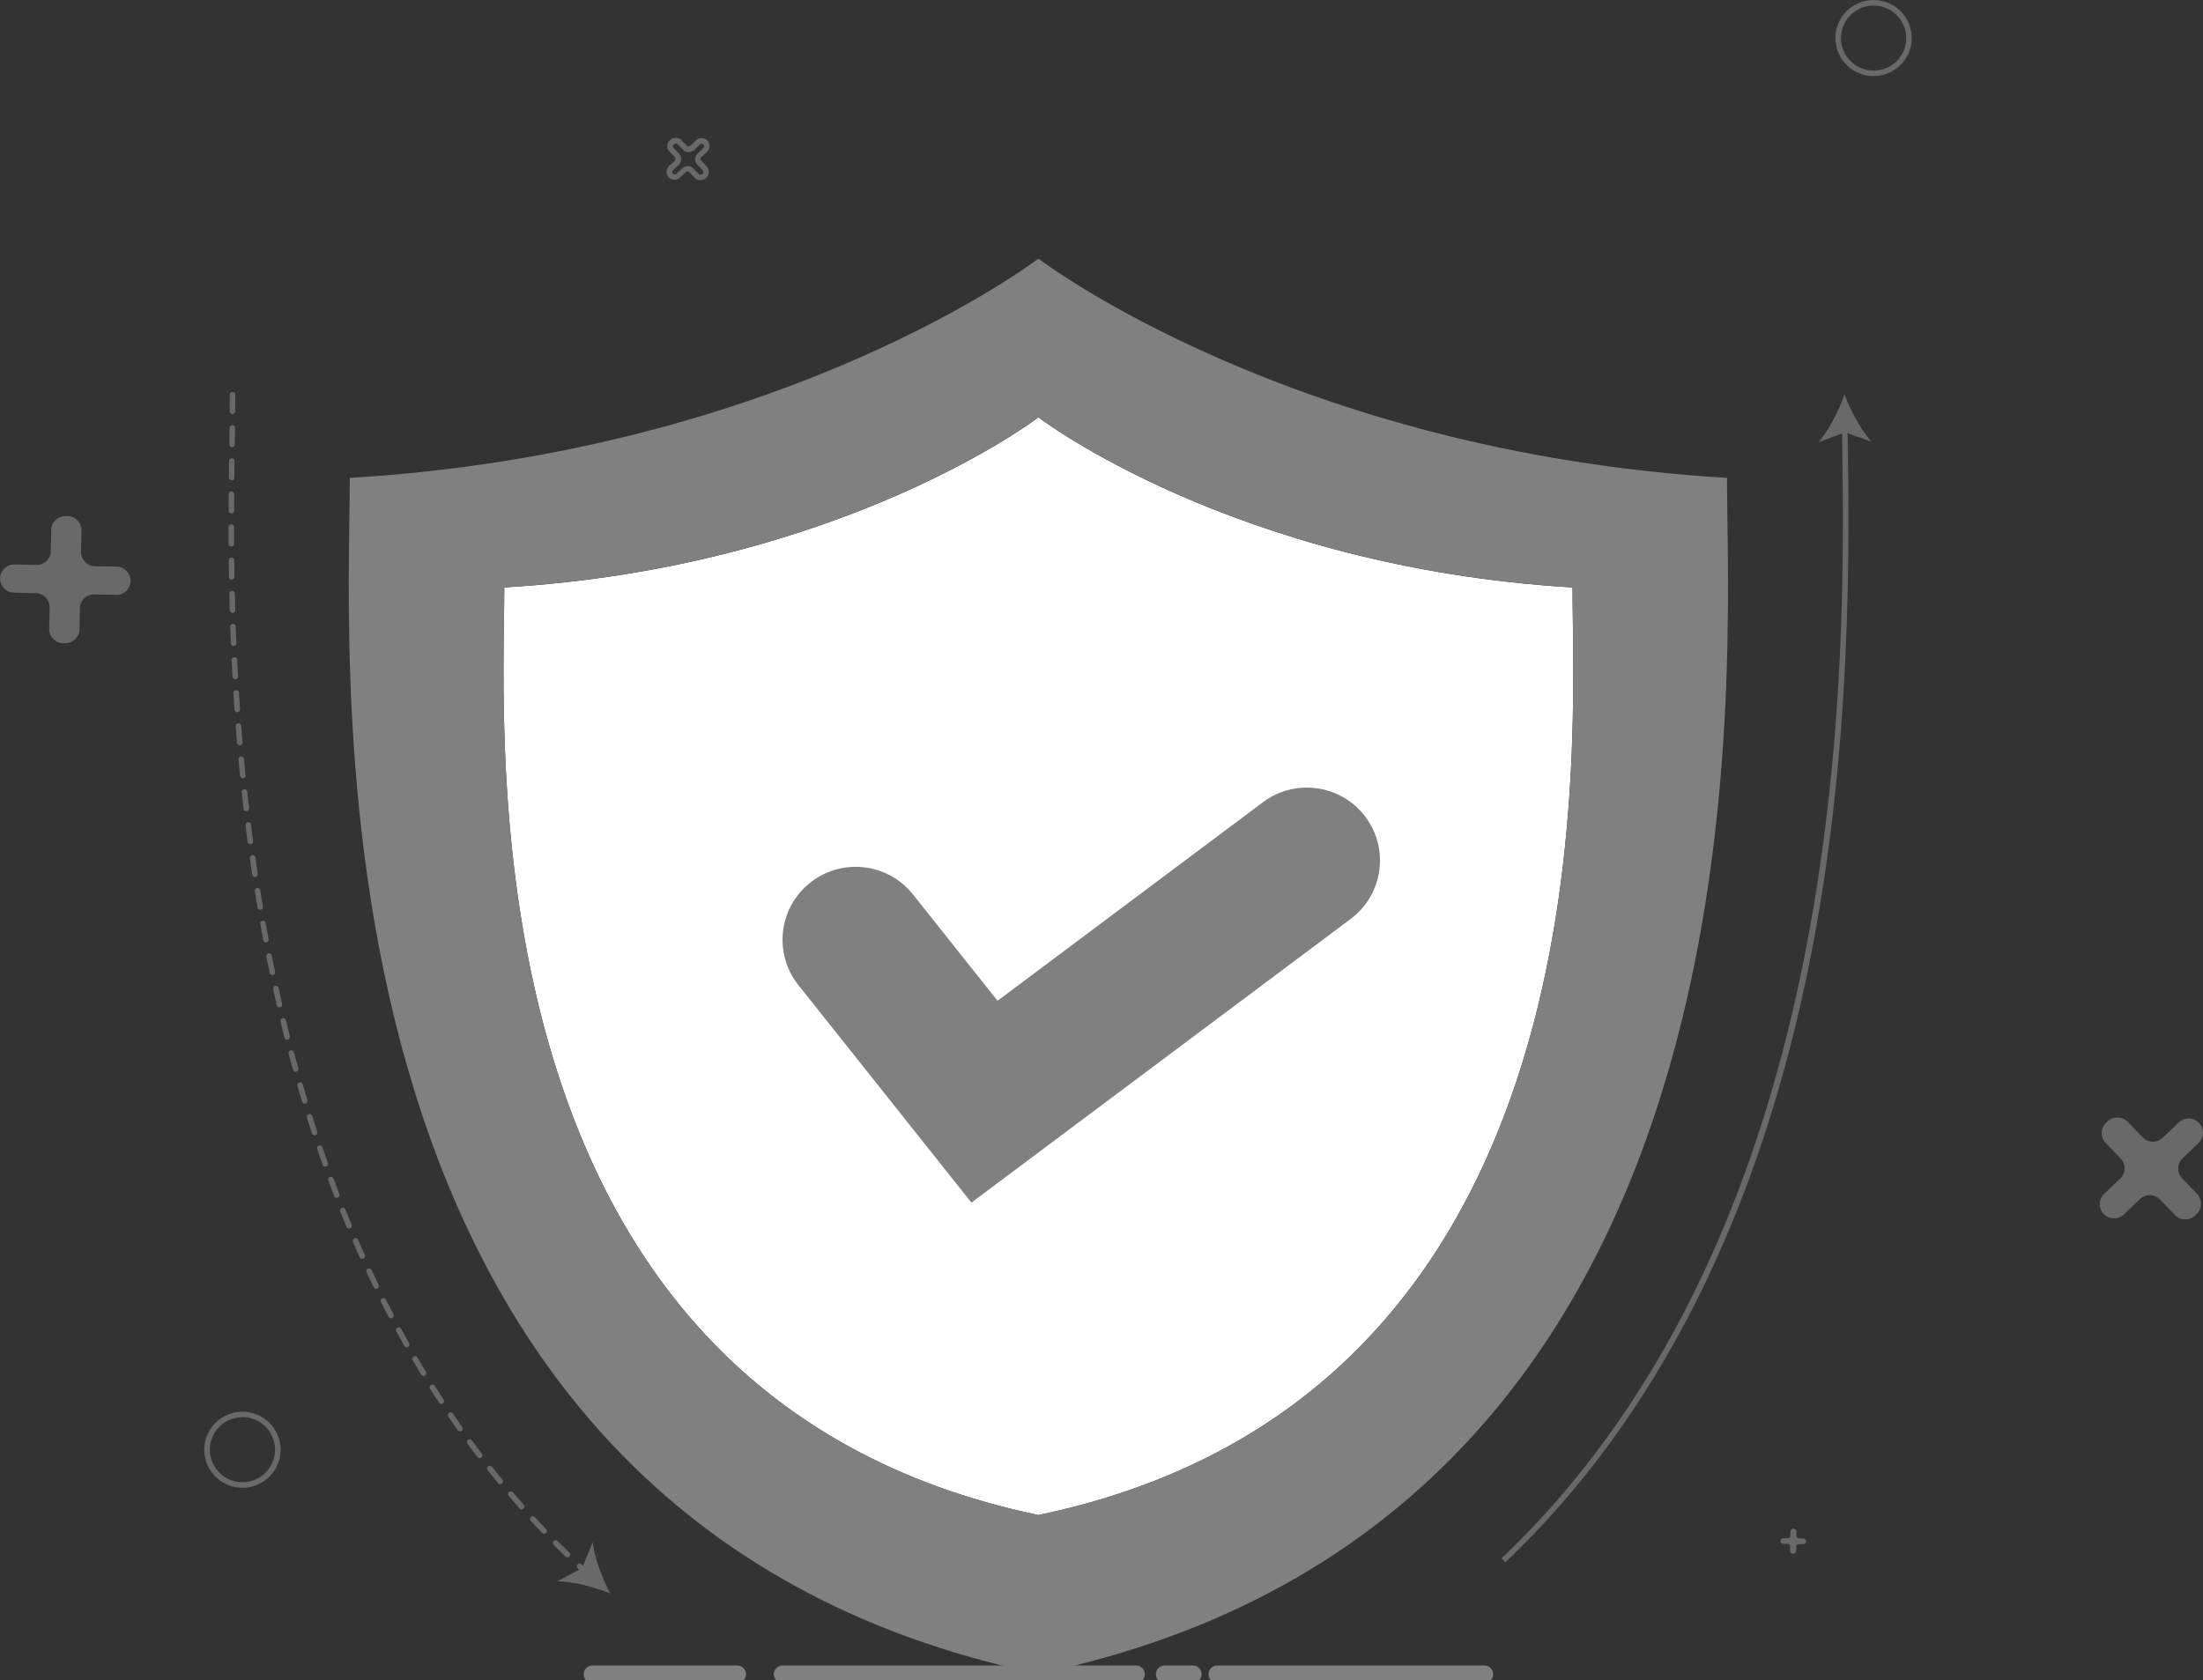 <svg width="253" height="193" viewBox="0 0 253 193" fill="none" xmlns="http://www.w3.org/2000/svg">
<rect x="0" y="0" width="253" height="193" fill="#333333" stroke="none"/>
<g clip-path="url(#clip0_500_3079)">
<path d="M180.591 67.483C141.754 65.175 119.253 47.945 119.253 47.945C119.253 47.945 96.758 65.168 57.914 67.483C57.914 84.888 52.819 160.187 119.253 174.042C185.68 160.187 180.591 84.888 180.591 67.483Z" fill="white"/>
<path d="M198.335 54.896C148.257 51.92 119.253 29.709 119.253 29.709C119.253 29.709 90.248 51.92 40.171 54.896C40.171 77.336 33.606 174.413 119.253 192.278C204.899 174.42 198.335 77.336 198.335 54.896ZM119.253 174.029C52.819 160.173 57.914 84.875 57.914 67.469C96.751 65.161 119.253 47.931 119.253 47.931C119.253 47.931 141.747 65.154 180.591 67.469C180.591 84.875 185.687 160.173 119.253 174.029Z" fill="#808080"/>
<path d="M111.565 138.151L91.689 113.16C88.807 109.536 89.416 104.265 93.05 101.39C96.684 98.515 101.969 99.122 104.845 102.746L114.563 114.962L145.049 92.15C148.758 89.377 154.022 90.126 156.804 93.824C159.585 97.523 158.834 102.773 155.126 105.554L111.558 138.151H111.565Z" fill="#808080"/>
<g opacity="0.7">
<path d="M241.657 137.132L243.485 135.384C244.141 134.756 244.161 133.717 243.532 133.069L241.827 131.294C241.197 130.639 241.218 129.607 241.874 128.979L242.036 128.824C242.693 128.196 243.728 128.217 244.358 128.871L246.063 130.646C246.692 131.301 247.734 131.321 248.384 130.693L250.211 128.946C250.868 128.318 251.903 128.338 252.532 128.993C253.162 129.647 253.141 130.68 252.485 131.308L250.658 133.056C250.001 133.683 249.981 134.723 250.611 135.371L252.316 137.146C252.945 137.8 252.925 138.833 252.269 139.46L252.099 139.622C251.443 140.25 250.408 140.23 249.778 139.575L248.073 137.8C247.443 137.145 246.401 137.125 245.752 137.753L243.925 139.501C243.268 140.129 242.233 140.108 241.603 139.454C240.974 138.799 240.994 137.76 241.651 137.139L241.657 137.132Z" fill="url(#paint0_linear_500_3079)"/>
<path d="M80.435 20.706H80.415C80.171 20.706 79.941 20.605 79.772 20.422L79.156 19.781C79.102 19.727 79.034 19.7 78.96 19.694C78.852 19.694 78.818 19.721 78.764 19.768L78.1 20.402C77.735 20.753 77.16 20.74 76.808 20.375C76.639 20.2 76.551 19.97 76.551 19.727C76.551 19.484 76.659 19.255 76.828 19.086L77.491 18.452C77.6 18.344 77.606 18.175 77.498 18.06L76.882 17.419C76.531 17.055 76.544 16.481 76.909 16.13L76.97 16.076C77.336 15.732 77.911 15.739 78.263 16.103L78.879 16.744C78.987 16.852 79.163 16.859 79.271 16.751L79.934 16.117C80.11 15.948 80.334 15.853 80.584 15.86C80.828 15.86 81.058 15.961 81.227 16.144C81.396 16.319 81.484 16.549 81.484 16.791C81.484 17.035 81.376 17.264 81.2 17.433L80.537 18.067C80.483 18.121 80.456 18.189 80.456 18.263C80.456 18.337 80.483 18.404 80.53 18.459L81.146 19.1C81.315 19.275 81.403 19.505 81.403 19.748C81.403 19.991 81.301 20.22 81.125 20.389L81.064 20.449C80.895 20.611 80.672 20.699 80.435 20.699V20.706ZM78.96 19.066H78.98C79.224 19.066 79.454 19.167 79.623 19.349L80.239 19.991C80.293 20.044 80.361 20.072 80.435 20.078C80.496 20.078 80.577 20.051 80.631 20.004L80.692 19.943C80.746 19.896 80.773 19.822 80.773 19.754C80.773 19.68 80.746 19.613 80.699 19.559L80.083 18.917C79.914 18.742 79.826 18.512 79.833 18.27C79.833 18.027 79.941 17.797 80.117 17.635L80.78 17.001C80.834 16.947 80.862 16.879 80.862 16.805C80.862 16.731 80.834 16.663 80.787 16.609C80.733 16.555 80.665 16.528 80.591 16.522C80.523 16.522 80.449 16.549 80.395 16.596L79.731 17.23C79.366 17.574 78.791 17.568 78.439 17.203L77.823 16.562C77.715 16.454 77.539 16.447 77.43 16.555L77.37 16.609C77.261 16.717 77.255 16.893 77.363 17.001L77.979 17.642C78.331 18.006 78.317 18.58 77.952 18.931L77.288 19.565C77.234 19.619 77.207 19.687 77.207 19.761C77.207 19.835 77.234 19.903 77.282 19.957C77.336 20.011 77.403 20.038 77.478 20.044C77.546 20.044 77.62 20.017 77.674 19.97L78.337 19.336C78.507 19.174 78.73 19.079 78.967 19.079L78.96 19.066Z" fill="url(#paint1_linear_500_3079)"/>
<path d="M13.345 68.333L10.834 68.279C9.934 68.259 9.19 68.974 9.176 69.865L9.129 72.302C9.108 73.199 8.364 73.908 7.471 73.888H7.241C6.34 73.867 5.63 73.125 5.65 72.227L5.698 69.791C5.718 68.893 5.001 68.151 4.107 68.137L1.603 68.083C0.703 68.063 -0.007 67.321 0.013 66.43C0.033 65.532 0.778 64.824 1.671 64.844L4.175 64.898C5.075 64.918 5.819 64.203 5.833 63.312L5.88 60.876C5.901 59.978 6.645 59.269 7.538 59.289H7.768C8.668 59.31 9.379 60.052 9.359 60.95L9.311 63.386C9.291 64.284 10.008 65.026 10.902 65.04L13.405 65.094C14.306 65.114 15.016 65.856 14.996 66.747C14.976 67.645 14.231 68.353 13.338 68.34L13.345 68.333Z" fill="url(#paint2_linear_500_3079)"/>
<path d="M215.164 8.747C214.758 8.747 214.352 8.693 213.946 8.571C211.625 7.903 210.285 5.473 210.955 3.159C211.28 2.038 212.024 1.107 213.053 0.547C214.081 -0.014 215.259 -0.148 216.389 0.175C218.71 0.844 220.05 3.273 219.38 5.588C218.825 7.498 217.066 8.74 215.171 8.74L215.164 8.747ZM215.164 0.634C214.541 0.634 213.926 0.79 213.364 1.1C212.484 1.579 211.848 2.376 211.571 3.334C211.293 4.292 211.401 5.305 211.889 6.175C212.369 7.053 213.168 7.687 214.129 7.964C216.105 8.537 218.196 7.397 218.771 5.419C219.346 3.442 218.203 1.363 216.22 0.79C215.875 0.688 215.523 0.641 215.171 0.641L215.164 0.634Z" fill="url(#paint3_linear_500_3079)"/>
<path d="M27.847 170.911C27.434 170.911 27.021 170.85 26.622 170.735C24.301 170.067 22.961 167.637 23.631 165.322C24.307 163.008 26.744 161.671 29.065 162.339C31.386 163.008 32.726 165.437 32.056 167.752C31.731 168.872 30.987 169.804 29.958 170.364C29.302 170.722 28.577 170.911 27.853 170.911H27.847ZM27.847 162.798C26.222 162.798 24.72 163.865 24.246 165.491C23.671 167.469 24.815 169.547 26.798 170.121C27.759 170.398 28.774 170.29 29.647 169.804C30.526 169.325 31.163 168.528 31.44 167.57C32.015 165.592 30.872 163.514 28.889 162.94C28.544 162.839 28.192 162.792 27.847 162.792V162.798Z" fill="url(#paint4_linear_500_3079)"/>
<path d="M67.199 180.818C67.124 180.818 67.043 180.791 66.982 180.737C66.766 180.541 66.549 180.339 66.339 180.143C66.21 180.022 66.204 179.826 66.326 179.698C66.447 179.569 66.644 179.563 66.772 179.684C66.982 179.88 67.199 180.082 67.415 180.278C67.544 180.4 67.55 180.595 67.435 180.724C67.374 180.791 67.287 180.825 67.199 180.825V180.818ZM65.175 178.908C65.094 178.908 65.013 178.881 64.952 178.82C64.492 178.375 64.038 177.929 63.592 177.477C63.47 177.356 63.47 177.153 63.592 177.025C63.713 176.904 63.916 176.904 64.038 177.025C64.485 177.471 64.931 177.916 65.392 178.361C65.52 178.483 65.52 178.685 65.392 178.807C65.331 178.868 65.25 178.901 65.162 178.901L65.175 178.908ZM62.489 176.202C62.407 176.202 62.319 176.168 62.258 176.101C61.819 175.642 61.386 175.176 60.952 174.703C60.831 174.575 60.844 174.373 60.973 174.258C61.101 174.143 61.304 174.15 61.419 174.278C61.846 174.744 62.279 175.203 62.719 175.662C62.84 175.79 62.834 175.993 62.705 176.107C62.644 176.168 62.563 176.195 62.489 176.195V176.202ZM59.91 173.394C59.822 173.394 59.734 173.36 59.673 173.286C59.254 172.807 58.834 172.328 58.422 171.842C58.306 171.707 58.327 171.511 58.455 171.396C58.591 171.282 58.794 171.302 58.902 171.43C59.315 171.909 59.727 172.389 60.147 172.868C60.262 172.996 60.249 173.198 60.12 173.313C60.059 173.367 59.985 173.394 59.91 173.394ZM57.44 170.492C57.346 170.492 57.258 170.452 57.197 170.377C56.791 169.885 56.391 169.385 55.999 168.886C55.891 168.751 55.911 168.548 56.053 168.44C56.188 168.332 56.391 168.353 56.5 168.494C56.892 168.987 57.291 169.487 57.691 169.972C57.799 170.107 57.785 170.31 57.643 170.418C57.582 170.465 57.515 170.492 57.44 170.492ZM55.078 167.502C54.984 167.502 54.889 167.462 54.828 167.374C54.442 166.868 54.063 166.355 53.684 165.842C53.583 165.7 53.61 165.505 53.752 165.397C53.894 165.295 54.09 165.322 54.199 165.464C54.571 165.977 54.95 166.483 55.336 166.989C55.444 167.131 55.417 167.327 55.275 167.435C55.214 167.475 55.146 167.502 55.085 167.502H55.078ZM52.825 164.432C52.723 164.432 52.629 164.384 52.568 164.297C52.202 163.777 51.837 163.25 51.478 162.724C51.377 162.582 51.417 162.38 51.566 162.285C51.708 162.184 51.911 162.225 52.006 162.366C52.365 162.886 52.723 163.412 53.089 163.925C53.19 164.067 53.157 164.27 53.014 164.371C52.96 164.411 52.893 164.432 52.832 164.432H52.825ZM50.68 161.28C50.578 161.28 50.477 161.233 50.416 161.138C50.064 160.605 49.719 160.072 49.38 159.532C49.286 159.383 49.333 159.188 49.482 159.093C49.631 158.999 49.827 159.046 49.922 159.194C50.26 159.728 50.605 160.261 50.95 160.794C51.045 160.942 51.005 161.138 50.856 161.233C50.801 161.266 50.741 161.287 50.68 161.287V161.28ZM48.643 158.061C48.535 158.061 48.433 158.007 48.372 157.905C48.041 157.359 47.716 156.812 47.391 156.265C47.303 156.117 47.35 155.921 47.506 155.833C47.655 155.746 47.851 155.793 47.939 155.948C48.257 156.495 48.582 157.041 48.913 157.581C49.002 157.73 48.954 157.926 48.805 158.02C48.751 158.054 48.697 158.067 48.643 158.067V158.061ZM46.714 154.774C46.606 154.774 46.498 154.713 46.437 154.612C46.125 154.058 45.814 153.498 45.51 152.938C45.428 152.783 45.483 152.594 45.638 152.506C45.794 152.425 45.983 152.479 46.071 152.634C46.376 153.188 46.68 153.741 46.992 154.295C47.08 154.45 47.025 154.639 46.87 154.727C46.822 154.754 46.768 154.767 46.714 154.767V154.774ZM44.901 151.433C44.785 151.433 44.677 151.372 44.616 151.264C44.325 150.704 44.034 150.137 43.75 149.57C43.669 149.415 43.736 149.226 43.892 149.145C44.048 149.064 44.237 149.132 44.319 149.287C44.603 149.847 44.894 150.414 45.185 150.974C45.266 151.129 45.205 151.318 45.049 151.399C45.002 151.426 44.955 151.433 44.901 151.433ZM43.195 148.045C43.08 148.045 42.965 147.978 42.911 147.87C42.633 147.296 42.363 146.722 42.092 146.149C42.018 145.987 42.092 145.798 42.248 145.73C42.41 145.656 42.593 145.73 42.667 145.885C42.931 146.459 43.202 147.026 43.479 147.593C43.554 147.748 43.493 147.944 43.331 148.018C43.283 148.038 43.236 148.052 43.195 148.052V148.045ZM41.591 144.603C41.469 144.603 41.355 144.536 41.3 144.414C41.043 143.834 40.786 143.253 40.536 142.673C40.468 142.511 40.536 142.322 40.705 142.254C40.867 142.187 41.057 142.254 41.124 142.423C41.375 143.004 41.632 143.577 41.889 144.158C41.964 144.32 41.889 144.509 41.727 144.576C41.686 144.596 41.639 144.603 41.598 144.603H41.591ZM40.082 141.121C39.96 141.121 39.839 141.046 39.791 140.925C39.548 140.338 39.311 139.751 39.074 139.163C39.006 139.001 39.087 138.819 39.25 138.752C39.412 138.684 39.602 138.765 39.663 138.927C39.9 139.514 40.136 140.095 40.38 140.682C40.448 140.844 40.373 141.033 40.211 141.094C40.17 141.107 40.13 141.121 40.089 141.121H40.082ZM38.675 137.598C38.546 137.598 38.424 137.523 38.377 137.395C38.147 136.801 37.923 136.207 37.707 135.607C37.646 135.445 37.727 135.263 37.896 135.202C38.059 135.141 38.242 135.222 38.303 135.391C38.526 135.985 38.742 136.579 38.972 137.173C39.033 137.334 38.952 137.517 38.79 137.584C38.749 137.598 38.715 137.604 38.675 137.604V137.598ZM37.355 134.021C37.227 134.021 37.098 133.94 37.057 133.812C36.847 133.211 36.638 132.61 36.435 132.01C36.381 131.841 36.468 131.665 36.631 131.605C36.793 131.551 36.976 131.638 37.037 131.8C37.24 132.401 37.45 132.995 37.66 133.596C37.721 133.764 37.633 133.94 37.463 134C37.429 134.014 37.396 134.021 37.355 134.021ZM36.13 130.417C35.995 130.417 35.873 130.329 35.826 130.201C35.629 129.593 35.433 128.986 35.244 128.385C35.19 128.217 35.284 128.041 35.453 127.987C35.623 127.933 35.799 128.028 35.853 128.196C36.042 128.797 36.232 129.404 36.435 130.005C36.489 130.174 36.401 130.349 36.232 130.403C36.198 130.417 36.164 130.417 36.13 130.417ZM34.993 126.779C34.858 126.779 34.729 126.691 34.689 126.55C34.506 125.942 34.33 125.328 34.154 124.721C34.107 124.552 34.202 124.376 34.371 124.329C34.54 124.282 34.716 124.376 34.763 124.545C34.939 125.153 35.115 125.76 35.298 126.367C35.345 126.536 35.25 126.712 35.081 126.766C35.054 126.772 35.02 126.779 34.993 126.779ZM33.944 123.121C33.802 123.121 33.674 123.027 33.64 122.885C33.471 122.271 33.308 121.657 33.146 121.043C33.098 120.874 33.2 120.698 33.376 120.658C33.545 120.617 33.721 120.712 33.762 120.887C33.924 121.501 34.087 122.109 34.256 122.723C34.303 122.892 34.202 123.067 34.032 123.114C34.005 123.121 33.978 123.128 33.951 123.128L33.944 123.121ZM32.977 119.436C32.834 119.436 32.706 119.342 32.665 119.193C32.51 118.572 32.361 117.958 32.212 117.337C32.171 117.169 32.28 116.993 32.449 116.953C32.618 116.912 32.794 117.02 32.834 117.189C32.983 117.803 33.132 118.417 33.288 119.038C33.328 119.207 33.227 119.382 33.058 119.423C33.031 119.423 33.004 119.429 32.983 119.429L32.977 119.436ZM32.09 115.731C31.948 115.731 31.813 115.63 31.779 115.481C31.637 114.86 31.495 114.24 31.366 113.619C31.325 113.45 31.441 113.281 31.61 113.241C31.786 113.2 31.948 113.315 31.989 113.484C32.124 114.105 32.259 114.719 32.401 115.34C32.442 115.508 32.334 115.684 32.165 115.718C32.138 115.718 32.117 115.724 32.097 115.724L32.09 115.731ZM31.278 112.006C31.129 112.006 31.001 111.904 30.967 111.749C30.838 111.122 30.71 110.501 30.588 109.88C30.554 109.711 30.669 109.542 30.838 109.509C31.014 109.475 31.177 109.59 31.21 109.758C31.332 110.379 31.461 111 31.589 111.621C31.623 111.79 31.515 111.958 31.346 111.999C31.325 111.999 31.305 111.999 31.278 111.999V112.006ZM30.54 108.267C30.392 108.267 30.256 108.159 30.229 108.01C30.114 107.383 29.999 106.755 29.884 106.134C29.85 105.959 29.965 105.797 30.141 105.77C30.31 105.736 30.48 105.851 30.507 106.026C30.615 106.647 30.73 107.275 30.845 107.896C30.879 108.071 30.764 108.233 30.588 108.267C30.567 108.267 30.547 108.267 30.527 108.267H30.54ZM29.877 104.514C29.722 104.514 29.593 104.406 29.566 104.251C29.458 103.623 29.356 102.996 29.261 102.368C29.234 102.193 29.356 102.031 29.525 102.004C29.695 101.977 29.864 102.091 29.891 102.267C29.992 102.888 30.094 103.515 30.195 104.143C30.222 104.319 30.107 104.481 29.931 104.508C29.911 104.508 29.898 104.508 29.877 104.508V104.514ZM29.282 100.748C29.126 100.748 28.991 100.634 28.97 100.478C28.876 99.851 28.788 99.216 28.7 98.589C28.673 98.413 28.794 98.251 28.97 98.231C29.14 98.204 29.302 98.326 29.329 98.501C29.417 99.129 29.505 99.756 29.6 100.384C29.627 100.559 29.505 100.721 29.336 100.742C29.322 100.742 29.302 100.742 29.288 100.742L29.282 100.748ZM28.754 96.976C28.598 96.976 28.463 96.861 28.436 96.699C28.355 96.065 28.273 95.437 28.199 94.809C28.179 94.634 28.3 94.479 28.476 94.458C28.646 94.431 28.808 94.56 28.828 94.735C28.903 95.363 28.984 95.99 29.065 96.625C29.085 96.8 28.964 96.956 28.788 96.983C28.774 96.983 28.761 96.983 28.747 96.983L28.754 96.976ZM28.287 93.196C28.125 93.196 27.989 93.075 27.969 92.913C27.894 92.278 27.827 91.644 27.759 91.016C27.739 90.841 27.867 90.686 28.043 90.665C28.212 90.645 28.375 90.773 28.395 90.949C28.463 91.576 28.531 92.204 28.605 92.839C28.625 93.014 28.497 93.169 28.328 93.189C28.314 93.189 28.3 93.189 28.294 93.189L28.287 93.196ZM27.881 89.41C27.718 89.41 27.583 89.289 27.563 89.127C27.502 88.492 27.441 87.858 27.387 87.23C27.373 87.055 27.502 86.9 27.678 86.886C27.84 86.873 28.009 87.001 28.023 87.176C28.077 87.804 28.138 88.438 28.199 89.073C28.212 89.248 28.091 89.403 27.915 89.417C27.901 89.417 27.894 89.417 27.881 89.417V89.41ZM27.536 85.617C27.373 85.617 27.231 85.489 27.218 85.327C27.164 84.693 27.116 84.058 27.069 83.424C27.055 83.248 27.184 83.1 27.36 83.086C27.536 83.073 27.685 83.201 27.705 83.377C27.752 84.004 27.8 84.639 27.854 85.273C27.867 85.448 27.739 85.604 27.563 85.617C27.556 85.617 27.543 85.617 27.536 85.617ZM27.245 81.817C27.082 81.817 26.94 81.689 26.927 81.521C26.886 80.879 26.846 80.245 26.805 79.617C26.791 79.442 26.927 79.293 27.103 79.28C27.272 79.273 27.427 79.401 27.441 79.577C27.482 80.204 27.522 80.839 27.563 81.473C27.576 81.649 27.441 81.797 27.265 81.811C27.258 81.811 27.252 81.811 27.245 81.811V81.817ZM27.015 78.018C26.846 78.018 26.703 77.89 26.697 77.721C26.663 77.08 26.629 76.445 26.602 75.818C26.595 75.642 26.73 75.494 26.906 75.487C27.076 75.48 27.231 75.615 27.238 75.791C27.265 76.418 27.299 77.053 27.333 77.694C27.34 77.869 27.211 78.018 27.035 78.031C27.035 78.031 27.021 78.031 27.015 78.031V78.018ZM26.832 74.212C26.663 74.212 26.521 74.076 26.514 73.908C26.487 73.267 26.467 72.632 26.439 72.005C26.439 71.829 26.568 71.681 26.744 71.674C26.92 71.654 27.069 71.802 27.076 71.978C27.096 72.605 27.123 73.24 27.15 73.881C27.157 74.056 27.021 74.205 26.846 74.212C26.846 74.212 26.839 74.212 26.832 74.212ZM26.703 70.405C26.534 70.405 26.392 70.27 26.385 70.095C26.365 69.454 26.352 68.819 26.338 68.191C26.338 68.016 26.473 67.874 26.649 67.867C26.846 67.867 26.974 68.002 26.974 68.178C26.988 68.805 27.008 69.44 27.021 70.081C27.021 70.257 26.886 70.405 26.71 70.405H26.703ZM26.615 66.599C26.439 66.599 26.297 66.457 26.297 66.288C26.284 65.64 26.277 65.006 26.27 64.378C26.27 64.203 26.412 64.061 26.582 64.054C26.751 64.047 26.9 64.196 26.906 64.371C26.913 64.999 26.92 65.633 26.933 66.275C26.933 66.45 26.798 66.592 26.622 66.599H26.615ZM26.575 62.785C26.399 62.785 26.257 62.644 26.257 62.468C26.257 61.82 26.257 61.186 26.25 60.558C26.25 60.383 26.392 60.241 26.568 60.241C26.744 60.241 26.886 60.383 26.886 60.558C26.886 61.179 26.886 61.814 26.893 62.462C26.893 62.637 26.751 62.779 26.575 62.779V62.785ZM26.575 58.979C26.399 58.979 26.257 58.837 26.257 58.662C26.257 58.014 26.257 57.38 26.264 56.759C26.264 56.583 26.406 56.441 26.582 56.441C26.758 56.441 26.9 56.583 26.9 56.759C26.9 57.38 26.893 58.014 26.893 58.662C26.893 58.837 26.751 58.979 26.575 58.979ZM26.602 55.173C26.426 55.173 26.284 55.031 26.284 54.855C26.284 54.201 26.297 53.566 26.304 52.952C26.304 52.777 26.446 52.642 26.622 52.642C26.798 52.642 26.94 52.79 26.933 52.966C26.927 53.58 26.92 54.214 26.913 54.869C26.913 55.044 26.771 55.186 26.595 55.186L26.602 55.173ZM26.649 51.366C26.473 51.366 26.331 51.218 26.338 51.042L26.365 49.139C26.365 48.964 26.507 48.829 26.683 48.829C26.859 48.829 27.001 48.977 26.994 49.153L26.967 51.056C26.967 51.231 26.825 51.366 26.649 51.366ZM26.697 47.56C26.521 47.56 26.379 47.411 26.379 47.243C26.385 46.568 26.392 45.933 26.392 45.339C26.392 45.164 26.534 45.022 26.71 45.022C26.886 45.022 27.028 45.164 27.028 45.339C27.028 45.933 27.028 46.568 27.015 47.249C27.015 47.425 26.873 47.567 26.697 47.567V47.56Z" fill="url(#paint5_linear_500_3079)"/>
<path d="M70.074 183.039C68.281 182.33 65.851 181.675 64.011 181.648L66.853 180.137L68.064 177.167C68.288 178.996 69.181 181.338 70.074 183.039Z" fill="url(#paint6_linear_500_3079)"/>
<path d="M172.889 179.468L172.449 179.009C212.823 140.588 211.909 75.258 211.564 50.664L211.544 49.166H212.18L212.2 50.651C212.376 62.975 212.694 85.914 207.903 110.103C202.056 139.582 190.281 162.92 172.889 179.468Z" fill="url(#paint7_linear_500_3079)"/>
<path d="M211.827 45.333C212.518 47.128 213.688 49.348 214.913 50.725L211.875 49.666L208.863 50.793C210.061 49.396 211.178 47.142 211.827 45.333Z" fill="url(#paint8_linear_500_3079)"/>
<path d="M207.098 177.383H206.604C206.428 177.369 206.279 177.511 206.279 177.687V178.166C206.265 178.341 206.116 178.483 205.94 178.476H205.893C205.717 178.476 205.575 178.328 205.582 178.152V177.673C205.595 177.498 205.453 177.349 205.277 177.349H204.783C204.607 177.336 204.465 177.187 204.472 177.012C204.472 176.836 204.621 176.694 204.797 176.701H205.291C205.467 176.715 205.616 176.573 205.616 176.398V175.918C205.629 175.743 205.778 175.601 205.954 175.608H206.001C206.177 175.608 206.319 175.756 206.313 175.932V176.411C206.299 176.586 206.441 176.735 206.617 176.735H207.111C207.287 176.748 207.429 176.897 207.422 177.072C207.422 177.248 207.274 177.39 207.098 177.383Z" fill="url(#paint9_linear_500_3079)"/>
</g>
<path d="M68.031 192.325H84.672" stroke="#808080" stroke-width="2" stroke-linecap="round" stroke-linejoin="round"/>
<path d="M133.748 192.325H136.996" stroke="#808080" stroke-width="2" stroke-linecap="round" stroke-linejoin="round"/>
<path d="M89.869 192.325H130.479" stroke="#808080" stroke-width="2" stroke-linecap="round" stroke-linejoin="round"/>
<path d="M139.791 192.325H170.48" stroke="#808080" stroke-width="2" stroke-linecap="round" stroke-linejoin="round"/>
</g>
<defs>
<linearGradient id="paint0_linear_500_3079" x1="241.145" y1="123.947" x2="252.991" y2="123.947" gradientUnits="userSpaceOnUse">
<stop offset="0.04" stop-color="#808080"/>
<stop offset="0.84" stop-color="#808080"/>
</linearGradient>
<linearGradient id="paint1_linear_500_3079" x1="76.551" y1="13.982" x2="81.484" y2="13.982" gradientUnits="userSpaceOnUse">
<stop offset="0.04" stop-color="#808080"/>
<stop offset="0.84" stop-color="#808080"/>
</linearGradient>
<linearGradient id="paint2_linear_500_3079" x1="0.013" y1="53.781" x2="14.996" y2="53.781" gradientUnits="userSpaceOnUse">
<stop offset="0.04" stop-color="#808080"/>
<stop offset="0.84" stop-color="#808080"/>
</linearGradient>
<linearGradient id="paint3_linear_500_3079" x1="210.782" y1="-3.297" x2="219.553" y2="-3.297" gradientUnits="userSpaceOnUse">
<stop offset="0.04" stop-color="#808080"/>
<stop offset="0.84" stop-color="#808080"/>
</linearGradient>
<linearGradient id="paint4_linear_500_3079" x1="23.458" y1="158.868" x2="32.228" y2="158.868" gradientUnits="userSpaceOnUse">
<stop offset="0.04" stop-color="#808080"/>
<stop offset="0.84" stop-color="#808080"/>
</linearGradient>
<linearGradient id="paint5_linear_500_3079" x1="26.25" y1="-6.219" x2="67.517" y2="-6.219" gradientUnits="userSpaceOnUse">
<stop offset="0.04" stop-color="#808080"/>
<stop offset="0.84" stop-color="#808080"/>
</linearGradient>
<linearGradient id="paint6_linear_500_3079" x1="64.011" y1="174.952" x2="70.074" y2="174.952" gradientUnits="userSpaceOnUse">
<stop offset="0.04" stop-color="#808080"/>
<stop offset="0.84" stop-color="#808080"/>
</linearGradient>
<linearGradient id="paint7_linear_500_3079" x1="172.449" y1="8.97926e-05" x2="212.281" y2="8.97926e-05" gradientUnits="userSpaceOnUse">
<stop offset="0.04" stop-color="#808080"/>
<stop offset="0.84" stop-color="#808080"/>
</linearGradient>
<linearGradient id="paint8_linear_500_3079" x1="208.863" y1="43.273" x2="214.913" y2="43.273" gradientUnits="userSpaceOnUse">
<stop offset="0.04" stop-color="#808080"/>
<stop offset="0.84" stop-color="#808080"/>
</linearGradient>
<linearGradient id="paint9_linear_500_3079" x1="204.472" y1="174.525" x2="207.423" y2="174.525" gradientUnits="userSpaceOnUse">
<stop offset="0.04" stop-color="#808080"/>
<stop offset="0.84" stop-color="#808080"/>
</linearGradient>
<clipPath id="clip0_500_3079">
<rect width="253" height="193" fill="white"/>
</clipPath>
</defs>
</svg>
